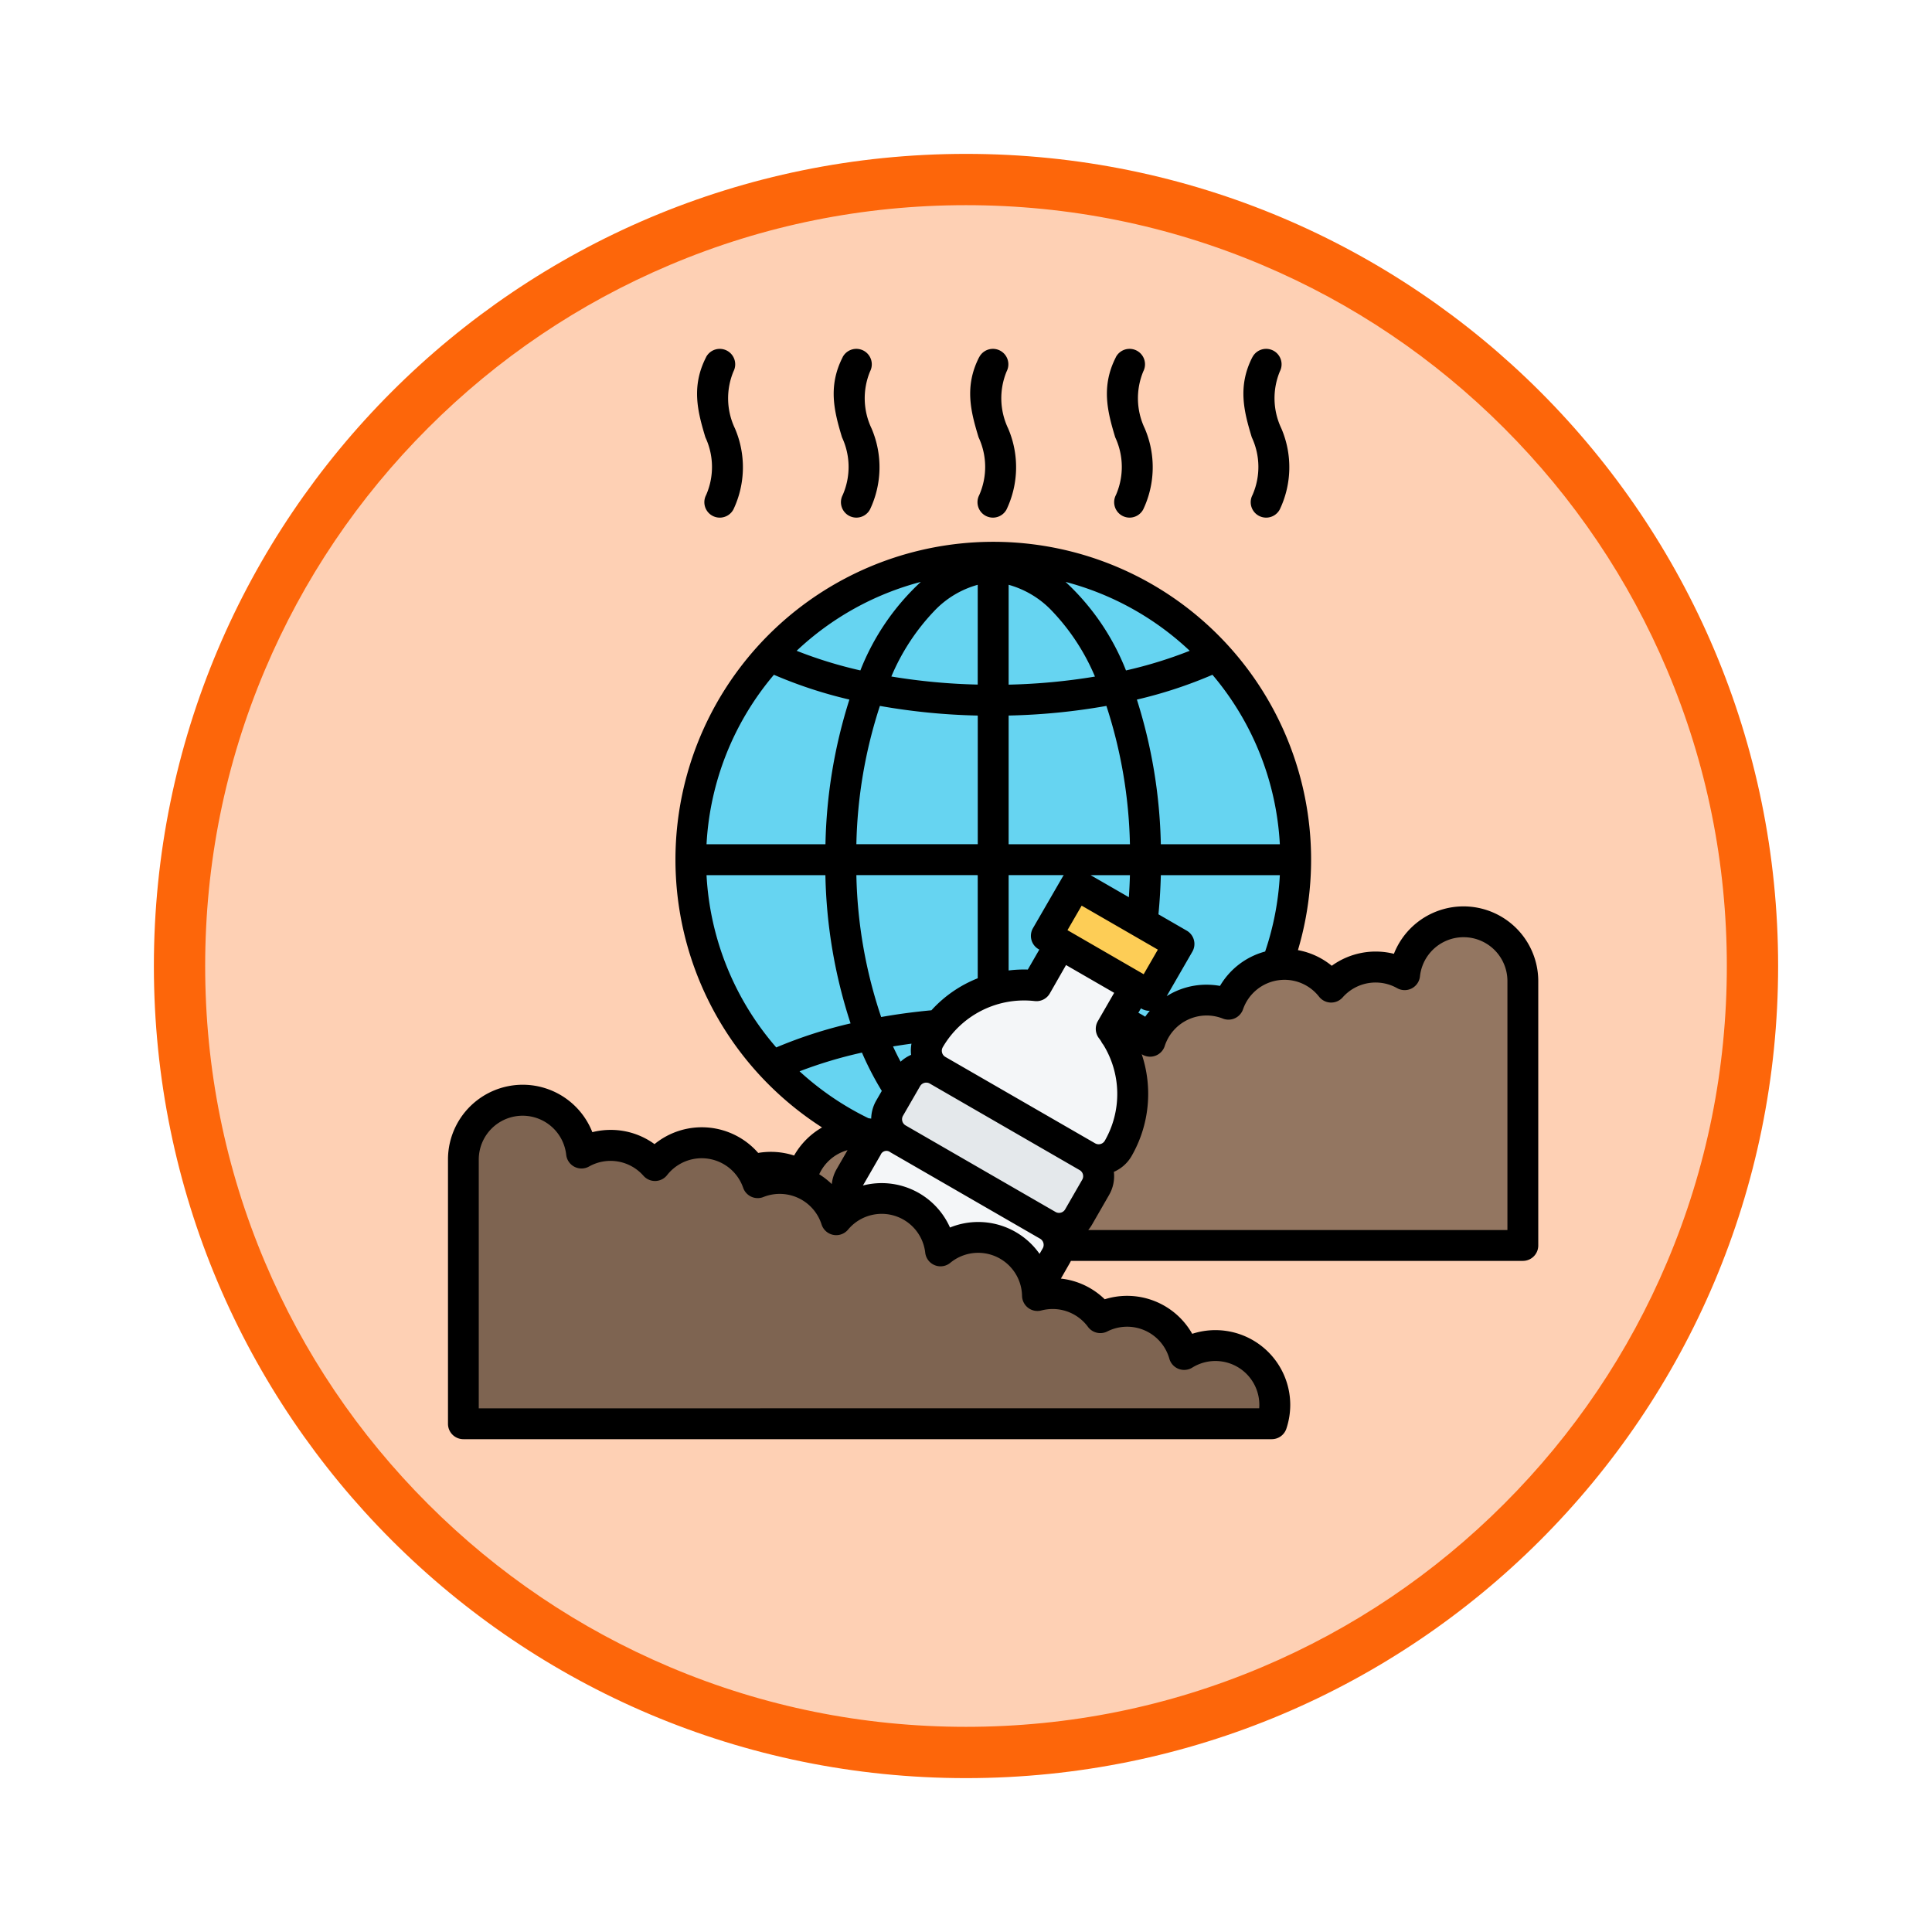 <svg xmlns="http://www.w3.org/2000/svg" xmlns:xlink="http://www.w3.org/1999/xlink" width="113" height="113" viewBox="0 0 113 113">
  <defs>
    <filter id="Trazado_982547" x="0" y="0" width="113" height="113" filterUnits="userSpaceOnUse">
      <feOffset dy="3" input="SourceAlpha"/>
      <feGaussianBlur stdDeviation="3" result="blur"/>
      <feFlood flood-opacity="0.161"/>
      <feComposite operator="in" in2="blur"/>
      <feComposite in="SourceGraphic"/>
    </filter>
  </defs>
  <g id="Grupo_1233242" data-name="Grupo 1233242" transform="translate(-2027.51 -4327)">
    <g id="Grupo_1232519" data-name="Grupo 1232519" transform="translate(1234.51 2838)">
      <g id="Grupo_1208028" data-name="Grupo 1208028" transform="translate(-0.49 -4138.425)">
        <g id="Grupo_1177675" data-name="Grupo 1177675" transform="translate(-4493 3707.152)">
          <g id="Grupo_1176928" data-name="Grupo 1176928" transform="translate(5295.49 1926.273)">
            <g id="Grupo_1172322" data-name="Grupo 1172322" transform="translate(0 0)">
              <g id="Grupo_1164700" data-name="Grupo 1164700">
                <g id="Grupo_1160931" data-name="Grupo 1160931">
                  <g id="Grupo_1160749" data-name="Grupo 1160749">
                    <g id="Grupo_1158891" data-name="Grupo 1158891">
                      <g id="Grupo_1157406" data-name="Grupo 1157406">
                        <g id="Grupo_1155793" data-name="Grupo 1155793">
                          <g id="Grupo_1154704" data-name="Grupo 1154704">
                            <g id="Grupo_1150790" data-name="Grupo 1150790">
                              <g id="Grupo_1154214" data-name="Grupo 1154214">
                                <g id="Grupo_1152583" data-name="Grupo 1152583">
                                  <g id="Grupo_1146973" data-name="Grupo 1146973">
                                    <g id="Grupo_1146954" data-name="Grupo 1146954">
                                      <g transform="matrix(1, 0, 0, 1, -9, -6)" filter="url(#Trazado_982547)">
                                        <g id="Trazado_982547-2" data-name="Trazado 982547" transform="translate(9 6)" fill="#fed0b4">
                                          <path d="M 47.5 93.5 C 41.289 93.5 35.265 92.284 29.595 89.886 C 24.118 87.569 19.198 84.252 14.973 80.027 C 10.748 75.802 7.431 70.882 5.114 65.405 C 2.716 59.735 1.5 53.711 1.5 47.5 C 1.5 41.289 2.716 35.265 5.114 29.595 C 7.431 24.118 10.748 19.198 14.973 14.973 C 19.198 10.748 24.118 7.431 29.595 5.114 C 35.265 2.716 41.289 1.5 47.5 1.5 C 53.711 1.5 59.735 2.716 65.405 5.114 C 70.882 7.431 75.802 10.748 80.027 14.973 C 84.252 19.198 87.569 24.118 89.886 29.595 C 92.284 35.265 93.5 41.289 93.5 47.5 C 93.5 53.711 92.284 59.735 89.886 65.405 C 87.569 70.882 84.252 75.802 80.027 80.027 C 75.802 84.252 70.882 87.569 65.405 89.886 C 59.735 92.284 53.711 93.5 47.5 93.5 Z" stroke="none"/>
                                          <path d="M 47.5 3 C 41.491 3 35.664 4.176 30.18 6.496 C 24.881 8.737 20.122 11.946 16.034 16.034 C 11.946 20.121 8.737 24.881 6.496 30.179 C 4.176 35.664 3 41.491 3 47.5 C 3 53.509 4.176 59.336 6.496 64.82 C 8.737 70.119 11.946 74.878 16.034 78.966 C 20.122 83.054 24.881 86.263 30.18 88.504 C 35.664 90.824 41.491 92 47.5 92 C 53.509 92 59.336 90.824 64.821 88.504 C 70.119 86.263 74.878 83.054 78.966 78.966 C 83.054 74.878 86.263 70.119 88.504 64.82 C 90.824 59.336 92 53.509 92 47.5 C 92 41.491 90.824 35.664 88.504 30.179 C 86.263 24.881 83.054 20.121 78.966 16.034 C 74.878 11.946 70.119 8.737 64.821 6.496 C 59.336 4.176 53.509 3 47.5 3 M 47.5 0 C 73.734 0 95 21.266 95 47.5 C 95 73.733 73.734 95 47.5 95 C 21.266 95 7.62939453125e-06 73.733 7.62939453125e-06 47.5 C 7.62939453125e-06 21.266 21.266 0 47.5 0 Z" stroke="none" fill="#fd660a"/>
                                        </g>
                                      </g>
                                    </g>
                                  </g>
                                </g>
                              </g>
                            </g>
                          </g>
                        </g>
                      </g>
                    </g>
                  </g>
                </g>
              </g>
            </g>
          </g>
        </g>
      </g>
    </g>
    <g id="ambiental" transform="translate(2045.712 4339.404)">
      <path id="Trazado_1231629" data-name="Trazado 1231629" d="M135.649,137.781a17.693,17.693,0,1,0-17.693-17.693A17.728,17.728,0,0,0,135.649,137.781Z" transform="translate(-95.761 -82.209)" fill="#66d4f1" fill-rule="evenodd"/>
      <path id="Trazado_1231630" data-name="Trazado 1231630" d="M127.6,286.58h47.272V271.126a3.469,3.469,0,0,0-6.916-.384,3.471,3.471,0,0,0-4.3.728,3.471,3.471,0,0,0-6.009,1,3.481,3.481,0,0,0-4.585,2.166,3.471,3.471,0,0,0-6.1,1.826,3.469,3.469,0,0,0-5.668,2.613,3.516,3.516,0,0,0-.886-.113,3.472,3.472,0,0,0-2.792,1.409,3.476,3.476,0,0,0-4.9,2.155,3.469,3.469,0,0,0-5.116,4.051Z" transform="translate(-104.007 -226.137)" fill="#937661" fill-rule="evenodd"/>
      <path id="Trazado_1231631" data-name="Trazado 1231631" d="M282.116,252.857a.646.646,0,0,1,.882-.236l4.9,2.831a.645.645,0,0,1,.236.881l-1.086,1.886a.645.645,0,0,1-.882.237l-4.9-2.834a.646.646,0,0,1-.236-.882Z" transform="translate(-237.706 -212.967)" fill="#fdcd56" fill-rule="evenodd"/>
      <path id="Trazado_1231632" data-name="Trazado 1231632" d="M191.77,364.723l5.107,1.785,3.661,3.276a1.319,1.319,0,0,1,.479,1.8l-1,1.735a1.32,1.32,0,0,1-1.8.483l-8.764-5.061a1.321,1.321,0,0,1-.483-1.8l1-1.735A1.321,1.321,0,0,1,191.77,364.723Z" transform="translate(-157.456 -310.52)" fill="#f4f6f8" fill-rule="evenodd"/>
      <path id="Trazado_1231633" data-name="Trazado 1231633" d="M209.718,333.626l4.7,1.581,4.068,3.479a1.317,1.317,0,0,1,.483,1.8l-1,1.738a1.319,1.319,0,0,1-1.8.479L207.4,337.64a1.32,1.32,0,0,1-.483-1.8l1-1.735A1.322,1.322,0,0,1,209.718,333.626Z" transform="translate(-173.083 -283.437)" fill="#e4e8eb" fill-rule="evenodd"/>
      <path id="Trazado_1231634" data-name="Trazado 1231634" d="M173.8,395.836l5.168,2.221,3.6,2.84a1.317,1.317,0,0,1,.483,1.8l-1,1.734a1.317,1.317,0,0,1-1.8.483l-8.768-5.061a1.32,1.32,0,0,1-.483-1.8l1-1.734A1.319,1.319,0,0,1,173.8,395.836Z" transform="translate(-141.804 -337.615)" fill="#e4e8eb" fill-rule="evenodd"/>
      <path id="Trazado_1231635" data-name="Trazado 1231635" d="M234.134,290.078l-8.764-5.061a1.321,1.321,0,0,1-.483-1.8,6.4,6.4,0,0,1,6.261-3.143l1.405-2.437,4.38,2.529-1.405,2.437a6.4,6.4,0,0,1,.406,6.993A1.32,1.32,0,0,1,234.134,290.078Z" transform="translate(-188.735 -234.828)" fill="#f4f6f8" fill-rule="evenodd"/>
      <path id="Trazado_1231636" data-name="Trazado 1231636" d="M62.276,367.341H15V351.887a3.469,3.469,0,0,1,6.916-.384,3.467,3.467,0,0,1,4.3.732,3.471,3.471,0,0,1,6.009,1A3.474,3.474,0,0,1,36.81,355.4a3.466,3.466,0,0,1,6.1,1.826,3.469,3.469,0,0,1,5.668,2.613,3.561,3.561,0,0,1,.886-.113,3.462,3.462,0,0,1,2.792,1.409,3.469,3.469,0,0,1,4.9,2.152,3.472,3.472,0,0,1,5.3,2.95A3.526,3.526,0,0,1,62.276,367.341Z" transform="translate(-6.096 -296.472)" fill="#7e6451" fill-rule="evenodd"/>
      <path id="Trazado_1231637" data-name="Trazado 1231637" d="M43.848,62.379a4.352,4.352,0,0,1,2.564,1.21,4.375,4.375,0,0,1,5.117,2.02,4.378,4.378,0,0,1,5.734,4.157,4.435,4.435,0,0,1-.225,1.385.9.9,0,0,1-.858.621H8.9a.9.9,0,0,1-.9-.9V55.415a4.373,4.373,0,0,1,8.443-1.6,4.385,4.385,0,0,1,1.074-.133,4.339,4.339,0,0,1,2.563.832,4.375,4.375,0,0,1,6.064.515,4.4,4.4,0,0,1,2.1.153,4.393,4.393,0,0,1,1.634-1.643,18.763,18.763,0,0,1-3.565-2.971,18.589,18.589,0,1,1,31.4-7.4,4.352,4.352,0,0,1,1.978.915,4.381,4.381,0,0,1,3.635-.7,4.373,4.373,0,0,1,8.443,1.6V60.443a.9.9,0,0,1-.9.9H44.434q-.04.086-.089.169Zm-14.133-6.1a4.4,4.4,0,0,1,.733.573,2.212,2.212,0,0,1,.284-.877l.638-1.108A2.573,2.573,0,0,0,29.715,56.274Zm2.556.655a4.374,4.374,0,0,1,5.091,2.458A4.382,4.382,0,0,1,42.6,60.933l.184-.319,0,0a.4.4,0,0,0,.055-.192.416.416,0,0,0-.2-.372h0l-8.766-5.06a.363.363,0,0,0-.568.153l-1,1.732A.412.412,0,0,0,32.271,56.93ZM55.795,43.249a16.653,16.653,0,0,0,.859-4.466h-6.96q-.031,1.166-.14,2.29l1.651.953a.9.9,0,0,1,.331,1.234l-1.5,2.6a4.357,4.357,0,0,1,2.33-.67,4.451,4.451,0,0,1,.788.07A4.381,4.381,0,0,1,55.795,43.249Zm.859-6.274a16.713,16.713,0,0,0-3.941-9.912,26.284,26.284,0,0,1-4.42,1.451,29.874,29.874,0,0,1,1.4,8.461ZM51.383,25.66a16.8,16.8,0,0,0-7.262-4.029,14.056,14.056,0,0,1,3.534,5.178A25.432,25.432,0,0,0,51.383,25.66ZM35.654,21.631a16.8,16.8,0,0,0-7.261,4.029,25.383,25.383,0,0,0,3.727,1.148,14.059,14.059,0,0,1,3.535-5.177Zm-8.591,5.432a16.713,16.713,0,0,0-3.941,9.912h6.956a29.856,29.856,0,0,1,1.4-8.462A26.242,26.242,0,0,1,27.064,27.063ZM23.122,38.782A16.718,16.718,0,0,0,27.2,48.859a26.534,26.534,0,0,1,4.347-1.406,29.7,29.7,0,0,1-1.473-8.671Zm5.441,11.473A16.891,16.891,0,0,0,32.595,53q.08.01.158.022a2.211,2.211,0,0,1,.3-1.066h0l.32-.554a17.8,17.8,0,0,1-1.161-2.241A25.777,25.777,0,0,0,28.564,50.255Zm16.888,9.283H69.965V44.989A2.565,2.565,0,0,0,64.85,44.7a.9.9,0,0,1-1.341.689,2.568,2.568,0,0,0-3.178.54.9.9,0,0,1-1.387-.043,2.557,2.557,0,0,0-2.018-.982,2.619,2.619,0,0,0-.336.022h0a2.567,2.567,0,0,0-2.088,1.7.9.9,0,0,1-1.188.543,2.577,2.577,0,0,0-3.39,1.6.9.9,0,0,1-1.349.486,7.293,7.293,0,0,1-.592,5.956,2.206,2.206,0,0,1-1.036.925,2.2,2.2,0,0,1-.282,1.355l-1,1.738h0a2.215,2.215,0,0,1-.21.3ZM34.766,53.42h0l8.768,5.061h0a.413.413,0,0,0,.562-.15l1-1.737h0a.411.411,0,0,0-.152-.561h0l-8.763-5.06a.417.417,0,0,0-.567.149l-.4.693-.013.022-.588,1.018A.415.415,0,0,0,34.766,53.42Zm13.613-6.587a4.343,4.343,0,0,1,.4.229q.125-.18.268-.346a.9.9,0,0,1-.476-.121l-.04-.023Zm-.556-6.76q.044-.638.063-1.29h-2.3Zm.827,4.481.04.023.829-1.438-1.364-.788-.026-.015-3.066-1.77L44.233,42Zm-.764-7.579a27.85,27.85,0,0,0-1.376-8.091,37.25,37.25,0,0,1-5.718.563v7.527Zm-2.045-9.807a12.664,12.664,0,0,0-2.485-3.809A5.52,5.52,0,0,0,40.792,21.8V27.64A35.689,35.689,0,0,0,45.841,27.168ZM38.984,21.8a5.524,5.524,0,0,0-2.565,1.555,12.663,12.663,0,0,0-2.487,3.809,35.68,35.68,0,0,0,5.051.472Zm-5.721,7.08a27.834,27.834,0,0,0-1.377,8.091h7.1V29.448A37.252,37.252,0,0,1,33.263,28.884Zm-1.377,9.9a27.656,27.656,0,0,0,1.45,8.3c.947-.168,1.929-.3,2.94-.394a7.269,7.269,0,0,1,2.708-1.872V38.782ZM34.029,48.8q.213.462.444.892a2.217,2.217,0,0,1,.614-.4,2.226,2.226,0,0,1,.022-.654Q34.562,48.713,34.029,48.8ZM45.85,54.467a.415.415,0,0,0,.566-.151h0a5.493,5.493,0,0,0-.088-5.617.907.907,0,0,1-.127-.2q-.065-.1-.135-.19a.9.9,0,0,1-.056-.989l.954-1.655-2.815-1.625L43.2,45.7a.9.9,0,0,1-.885.447,5.5,5.5,0,0,0-5.376,2.7.415.415,0,0,0,.151.566h0Zm-5.058-10.11a7.311,7.311,0,0,1,1.121-.053l.673-1.167-.039-.022a.9.9,0,0,1-.33-1.235l1.734-3a.911.911,0,0,1,.065-.1H40.792ZM55.447,69.965q.008-.1.008-.2a2.568,2.568,0,0,0-3.919-2.182.9.9,0,0,1-1.346-.523,2.566,2.566,0,0,0-3.625-1.591A.9.9,0,0,1,45.43,65.2a2.561,2.561,0,0,0-2.065-1.042,2.66,2.66,0,0,0-.661.085.9.9,0,0,1-1.128-.858,2.566,2.566,0,0,0-4.191-1.933.9.9,0,0,1-1.472-.593A2.562,2.562,0,0,0,31.4,59.514a.9.9,0,0,1-1.551-.306,2.57,2.57,0,0,0-3.4-1.6.9.9,0,0,1-1.186-.546,2.567,2.567,0,0,0-4.445-.738.9.9,0,0,1-1.387.039,2.563,2.563,0,0,0-3.176-.542.9.9,0,0,1-1.341-.689,2.565,2.565,0,0,0-5.114.286v14.55Zm-.4-61.472a.9.9,0,0,1,1.61.822,4.1,4.1,0,0,0,.085,3.338,5.753,5.753,0,0,1-.089,4.734.9.9,0,1,1-1.6-.836,4.083,4.083,0,0,0-.04-3.377C54.562,11.686,54.17,10.208,55.045,8.492Zm-7.988,0a.9.9,0,0,1,1.61.822,4.1,4.1,0,0,0,.084,3.338,5.762,5.762,0,0,1-.087,4.733.9.9,0,1,1-1.6-.835,4.092,4.092,0,0,0-.041-3.378c-.447-1.487-.838-2.965.037-4.68Zm-7.992,0a.9.9,0,0,1,1.61.822,4.1,4.1,0,0,0,.085,3.338,5.753,5.753,0,0,1-.089,4.734.9.9,0,1,1-1.6-.836,4.084,4.084,0,0,0-.039-3.377C38.582,11.686,38.189,10.208,39.065,8.492Zm-7.988,0a.9.9,0,0,1,1.61.822,4.1,4.1,0,0,0,.084,3.338,5.762,5.762,0,0,1-.087,4.733.9.9,0,1,1-1.6-.835,4.092,4.092,0,0,0-.041-3.378c-.447-1.487-.838-2.965.037-4.68Zm-7.988,0a.9.9,0,0,1,1.609.823,4.088,4.088,0,0,0,.083,3.337,5.76,5.76,0,0,1-.086,4.734.9.9,0,1,1-1.6-.835,4.09,4.09,0,0,0-.042-3.378c-.448-1.488-.839-2.966.039-4.681Z" transform="translate(0 0)" fill-rule="evenodd"/>
    </g>
  </g>
</svg>

